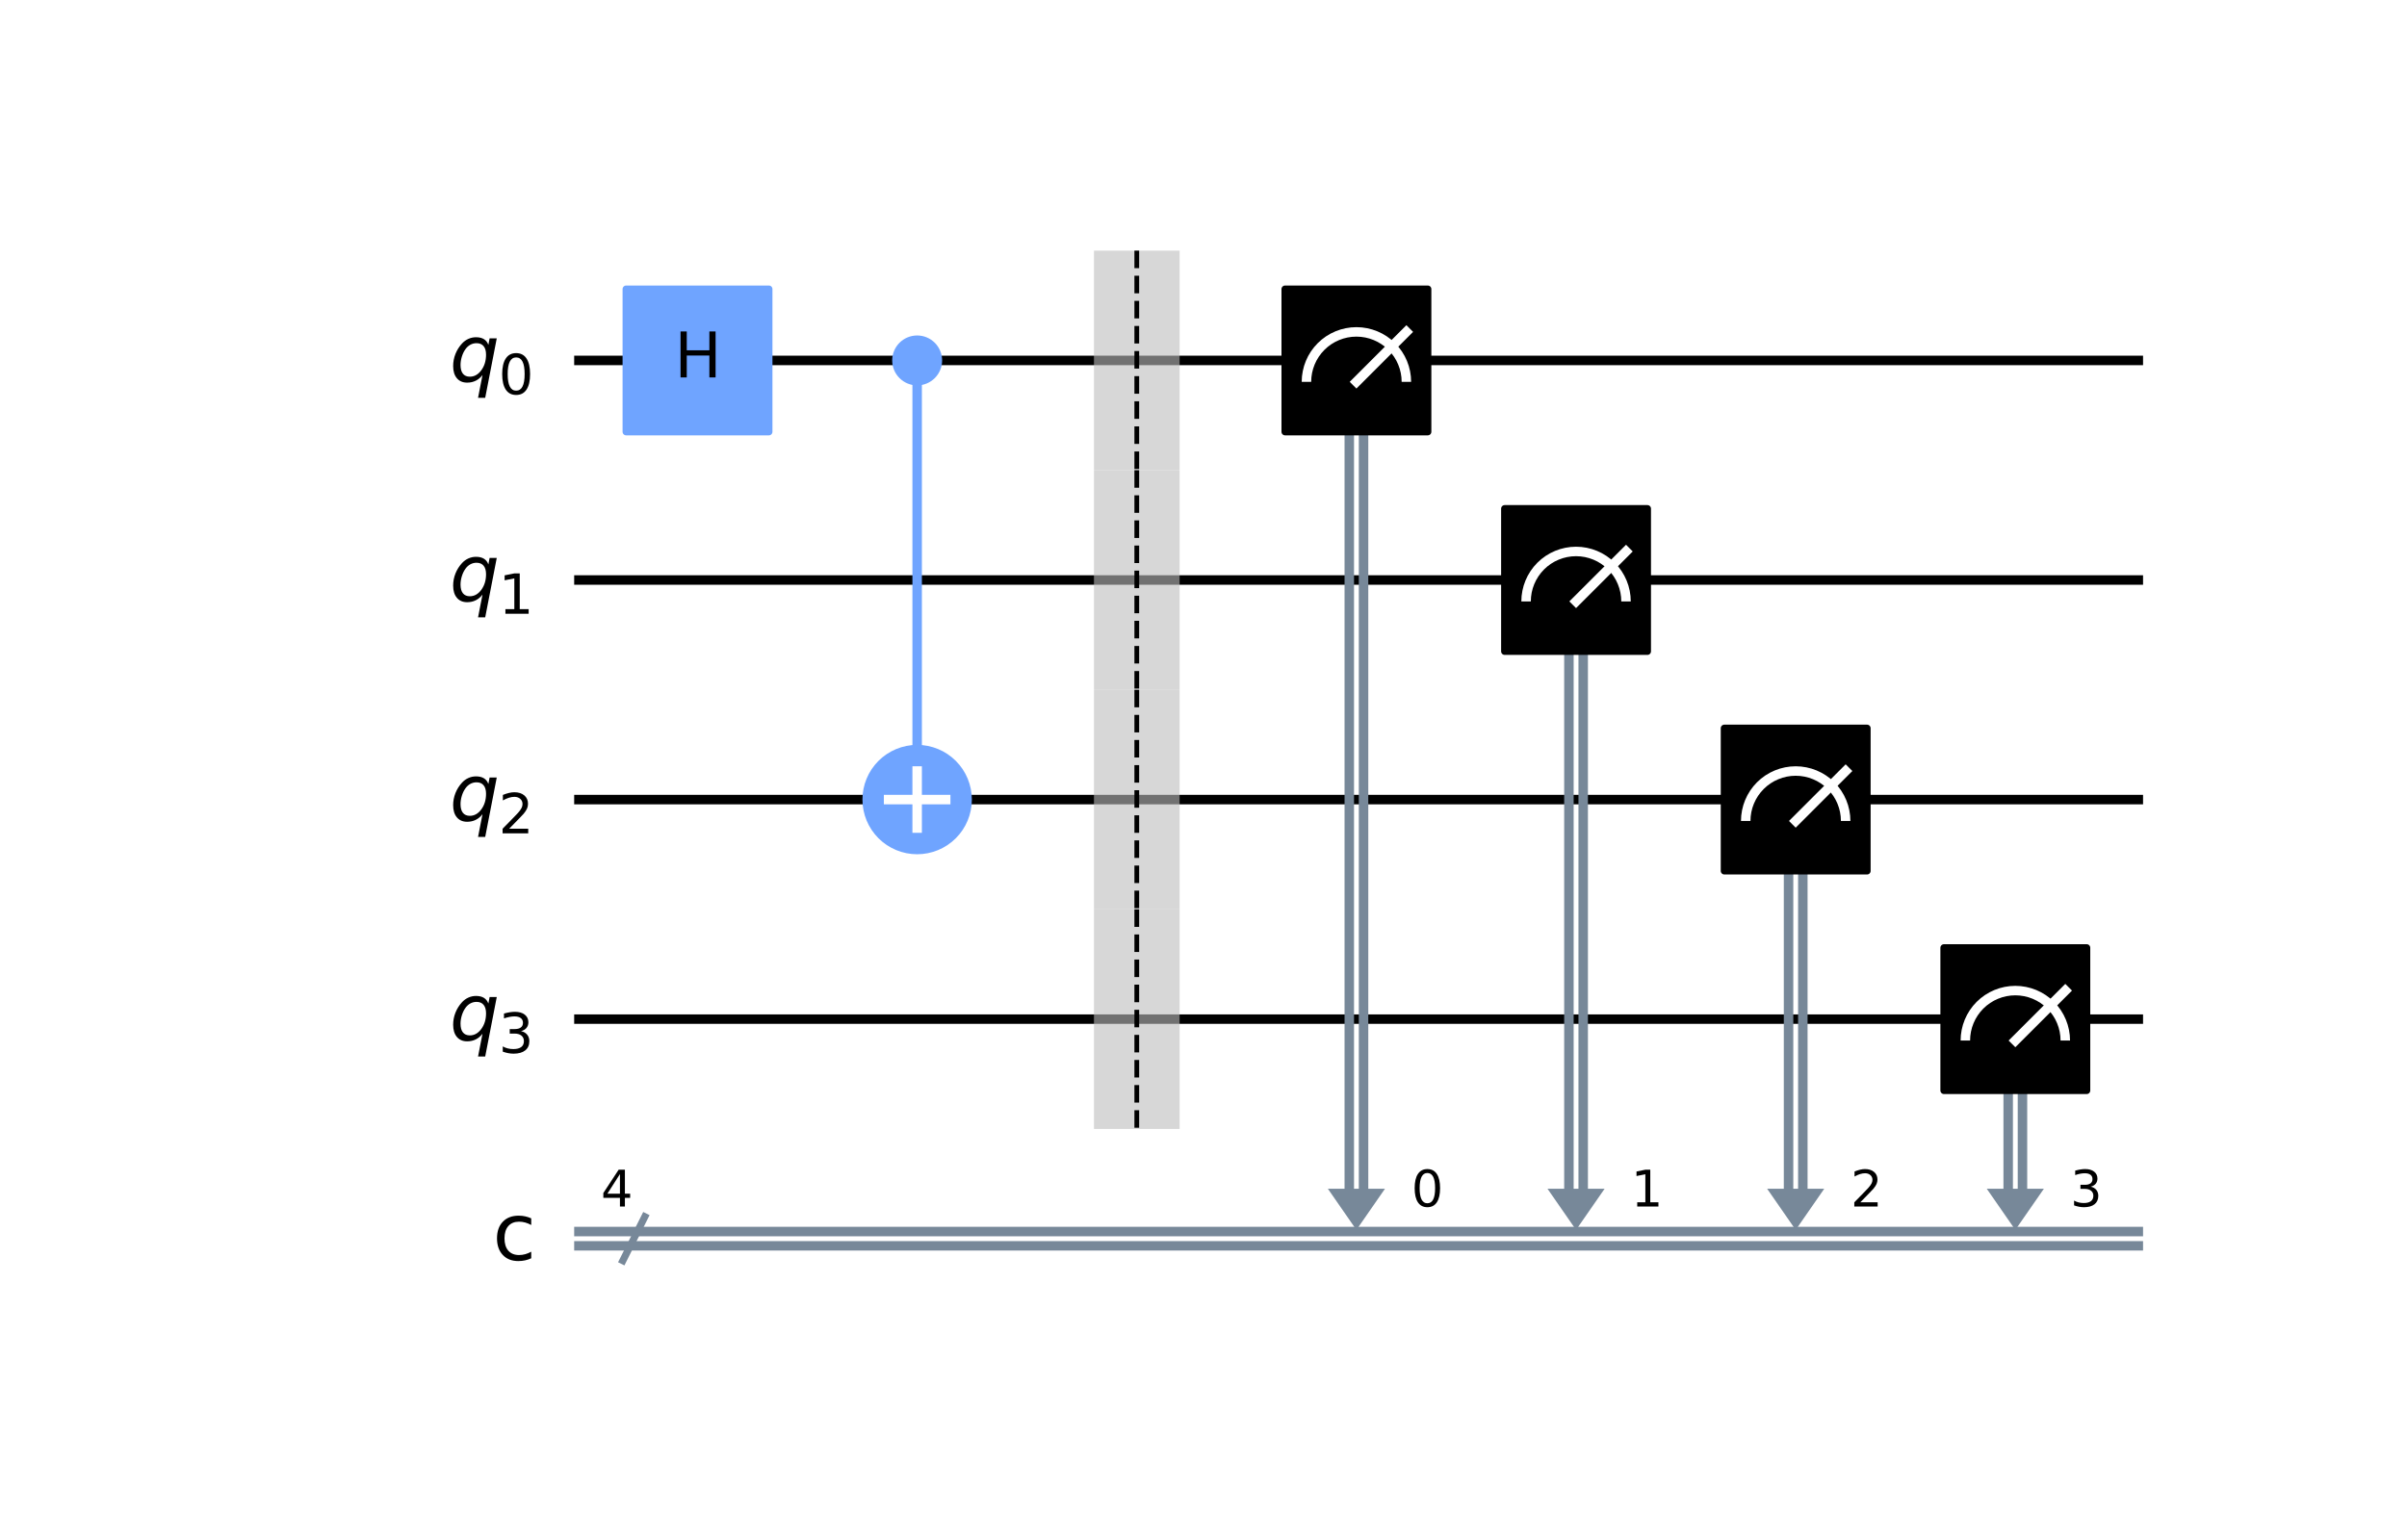 <?xml version="1.0" encoding="utf-8" standalone="no"?>
<!DOCTYPE svg PUBLIC "-//W3C//DTD SVG 1.1//EN"
  "http://www.w3.org/Graphics/SVG/1.1/DTD/svg11.dtd">
<svg xmlns:xlink="http://www.w3.org/1999/xlink" width="507.997pt" height="325.08pt" viewBox="0 0 507.997 325.08" xmlns="http://www.w3.org/2000/svg" version="1.1">
 <defs>
  <style type="text/css">*{stroke-linejoin: round; stroke-linecap: butt}</style>
 </defs>
 <g id="figure_1">
  <g id="patch_1">
   <path d="M 0 325.08 
L 507.997 325.08 
L 507.997 0 
L 0 0 
z
" style="fill: #ffffff"/>
  </g>
  <g id="axes_1">
   <g id="line2d_1">
    <path d="M 122.179 76.093 
L 451.292 76.093 
" clip-path="url(#p233eabf486)" style="fill: none; stroke: #000000; stroke-width: 2; stroke-linecap: square"/>
   </g>
   <g id="line2d_2">
    <path d="M 122.179 122.447 
L 451.292 122.447 
" clip-path="url(#p233eabf486)" style="fill: none; stroke: #000000; stroke-width: 2; stroke-linecap: square"/>
   </g>
   <g id="line2d_3">
    <path d="M 122.179 168.801 
L 451.292 168.801 
" clip-path="url(#p233eabf486)" style="fill: none; stroke: #000000; stroke-width: 2; stroke-linecap: square"/>
   </g>
   <g id="line2d_4">
    <path d="M 122.179 215.155 
L 451.292 215.155 
" clip-path="url(#p233eabf486)" style="fill: none; stroke: #000000; stroke-width: 2; stroke-linecap: square"/>
   </g>
   <g id="line2d_5">
    <path d="M 131.45 266.144 
L 136.085 256.873 
" clip-path="url(#p233eabf486)" style="fill: none; stroke: #778899; stroke-width: 1.5; stroke-linecap: square"/>
   </g>
   <g id="line2d_6">
    <path d="M 122.179 260.002 
L 451.292 260.002 
" clip-path="url(#p233eabf486)" style="fill: none; stroke: #778899; stroke-width: 2; stroke-linecap: square"/>
   </g>
   <g id="line2d_7">
    <path d="M 122.179 263.015 
L 451.292 263.015 
" clip-path="url(#p233eabf486)" style="fill: none; stroke: #778899; stroke-width: 2; stroke-linecap: square"/>
   </g>
   <g id="patch_2">
    <path d="M 280.246 250.963 
L 292.298 250.963 
L 286.272 259.655 
z
" clip-path="url(#p233eabf486)" style="fill: #778899"/>
   </g>
   <g id="patch_3">
    <path d="M 326.6 250.963 
L 338.652 250.963 
L 332.626 259.655 
z
" clip-path="url(#p233eabf486)" style="fill: #778899"/>
   </g>
   <g id="patch_4">
    <path d="M 372.954 250.963 
L 385.006 250.963 
L 378.98 259.655 
z
" clip-path="url(#p233eabf486)" style="fill: #778899"/>
   </g>
   <g id="patch_5">
    <path d="M 419.308 250.963 
L 431.36 250.963 
L 425.334 259.655 
z
" clip-path="url(#p233eabf486)" style="fill: #778899"/>
   </g>
   <g id="patch_6">
    <path d="M 117.543 52.916 
L -1041.307 52.916 
L -1041.307 331.04 
L 117.543 331.04 
z
" clip-path="url(#p233eabf486)" style="fill: #ffffff; stroke: #ffffff; stroke-width: 1.5; stroke-linejoin: miter"/>
   </g>
   <g id="line2d_8">
    <path d="M 193.564 168.801 
L 193.564 76.093 
" clip-path="url(#p233eabf486)" style="fill: none; stroke: #6fa4ff; stroke-width: 2; stroke-linecap: square"/>
   </g>
   <g id="line2d_9">
    <path d="M 287.779 76.093 
L 287.779 250.963 
" clip-path="url(#p233eabf486)" style="fill: none; stroke: #778899; stroke-width: 2; stroke-linecap: square"/>
   </g>
   <g id="line2d_10">
    <path d="M 284.766 76.093 
L 284.766 250.963 
" clip-path="url(#p233eabf486)" style="fill: none; stroke: #778899; stroke-width: 2; stroke-linecap: square"/>
   </g>
   <g id="line2d_11">
    <path d="M 334.133 122.447 
L 334.133 250.963 
" clip-path="url(#p233eabf486)" style="fill: none; stroke: #778899; stroke-width: 2; stroke-linecap: square"/>
   </g>
   <g id="line2d_12">
    <path d="M 331.12 122.447 
L 331.12 250.963 
" clip-path="url(#p233eabf486)" style="fill: none; stroke: #778899; stroke-width: 2; stroke-linecap: square"/>
   </g>
   <g id="line2d_13">
    <path d="M 380.487 168.801 
L 380.487 250.963 
" clip-path="url(#p233eabf486)" style="fill: none; stroke: #778899; stroke-width: 2; stroke-linecap: square"/>
   </g>
   <g id="line2d_14">
    <path d="M 377.474 168.801 
L 377.474 250.963 
" clip-path="url(#p233eabf486)" style="fill: none; stroke: #778899; stroke-width: 2; stroke-linecap: square"/>
   </g>
   <g id="line2d_15">
    <path d="M 426.841 215.155 
L 426.841 250.963 
" clip-path="url(#p233eabf486)" style="fill: none; stroke: #778899; stroke-width: 2; stroke-linecap: square"/>
   </g>
   <g id="line2d_16">
    <path d="M 423.828 215.155 
L 423.828 250.963 
" clip-path="url(#p233eabf486)" style="fill: none; stroke: #778899; stroke-width: 2; stroke-linecap: square"/>
   </g>
   <g id="patch_7">
    <path d="M 230.879 99.27 
L 248.957 99.27 
L 248.957 52.916 
L 230.879 52.916 
z
" clip-path="url(#p233eabf486)" style="fill: #bdbdbd; opacity: 0.6"/>
   </g>
   <g id="patch_8">
    <path d="M 230.879 145.624 
L 248.957 145.624 
L 248.957 99.27 
L 230.879 99.27 
z
" clip-path="url(#p233eabf486)" style="fill: #bdbdbd; opacity: 0.6"/>
   </g>
   <g id="patch_9">
    <path d="M 230.879 191.978 
L 248.957 191.978 
L 248.957 145.624 
L 230.879 145.624 
z
" clip-path="url(#p233eabf486)" style="fill: #bdbdbd; opacity: 0.6"/>
   </g>
   <g id="patch_10">
    <path d="M 230.879 238.332 
L 248.957 238.332 
L 248.957 191.978 
L 230.879 191.978 
z
" clip-path="url(#p233eabf486)" style="fill: #bdbdbd; opacity: 0.6"/>
   </g>
   <g id="patch_11">
    <path d="M 132.145 91.158 
L 162.275 91.158 
L 162.275 61.028 
L 132.145 61.028 
z
" clip-path="url(#p233eabf486)" style="fill: #6fa4ff; stroke: #6fa4ff; stroke-width: 1.5; stroke-linejoin: miter"/>
   </g>
   <g id="patch_12">
    <path d="M 193.564 80.612 
C 194.763 80.612 195.912 80.136 196.76 79.289 
C 197.607 78.441 198.084 77.291 198.084 76.093 
C 198.084 74.894 197.607 73.745 196.76 72.897 
C 195.912 72.049 194.763 71.573 193.564 71.573 
C 192.365 71.573 191.216 72.049 190.368 72.897 
C 189.521 73.745 189.045 74.894 189.045 76.093 
C 189.045 77.291 189.521 78.441 190.368 79.289 
C 191.216 80.136 192.365 80.612 193.564 80.612 
z
" clip-path="url(#p233eabf486)" style="fill: #6fa4ff; stroke: #6fa4ff; stroke-width: 1.5; stroke-linejoin: miter"/>
   </g>
   <g id="patch_13">
    <path d="M 193.564 179.346 
C 196.361 179.346 199.043 178.235 201.021 176.258 
C 202.998 174.28 204.11 171.598 204.11 168.801 
C 204.11 166.004 202.998 163.322 201.021 161.344 
C 199.043 159.366 196.361 158.255 193.564 158.255 
C 190.767 158.255 188.085 159.366 186.107 161.344 
C 184.13 163.322 183.018 166.004 183.018 168.801 
C 183.018 171.598 184.13 174.28 186.107 176.258 
C 188.085 178.235 190.767 179.346 193.564 179.346 
z
" clip-path="url(#p233eabf486)" style="fill: #6fa4ff; stroke: #6fa4ff; stroke-width: 2; stroke-linejoin: miter"/>
   </g>
   <g id="patch_14">
    <path d="M 271.207 91.158 
L 301.337 91.158 
L 301.337 61.028 
L 271.207 61.028 
z
" clip-path="url(#p233eabf486)" style="stroke: #000000; stroke-width: 1.5; stroke-linejoin: miter"/>
   </g>
   <g id="patch_15">
    <path d="M 296.818 80.612 
C 296.818 77.817 295.706 75.132 293.729 73.155 
C 291.752 71.179 289.068 70.067 286.272 70.067 
C 283.476 70.067 280.792 71.179 278.815 73.155 
C 276.838 75.132 275.726 77.817 275.726 80.612 
" clip-path="url(#p233eabf486)" style="fill: none; stroke: #ffffff; stroke-width: 2; stroke-linejoin: miter"/>
   </g>
   <g id="line2d_17">
    <path d="M 286.272 80.612 
L 296.818 70.067 
" clip-path="url(#p233eabf486)" style="fill: none; stroke: #ffffff; stroke-width: 2; stroke-linecap: square"/>
   </g>
   <g id="patch_16">
    <path d="M 317.561 137.512 
L 347.691 137.512 
L 347.691 107.382 
L 317.561 107.382 
z
" clip-path="url(#p233eabf486)" style="stroke: #000000; stroke-width: 1.5; stroke-linejoin: miter"/>
   </g>
   <g id="patch_17">
    <path d="M 343.172 126.966 
C 343.172 124.171 342.06 121.486 340.083 119.509 
C 338.106 117.533 335.422 116.421 332.626 116.421 
C 329.83 116.421 327.146 117.533 325.169 119.509 
C 323.192 121.486 322.08 124.171 322.08 126.966 
" clip-path="url(#p233eabf486)" style="fill: none; stroke: #ffffff; stroke-width: 2; stroke-linejoin: miter"/>
   </g>
   <g id="line2d_18">
    <path d="M 332.626 126.966 
L 343.172 116.421 
" clip-path="url(#p233eabf486)" style="fill: none; stroke: #ffffff; stroke-width: 2; stroke-linecap: square"/>
   </g>
   <g id="patch_18">
    <path d="M 363.915 183.866 
L 394.045 183.866 
L 394.045 153.736 
L 363.915 153.736 
z
" clip-path="url(#p233eabf486)" style="stroke: #000000; stroke-width: 1.5; stroke-linejoin: miter"/>
   </g>
   <g id="patch_19">
    <path d="M 389.526 173.32 
C 389.526 170.525 388.414 167.84 386.437 165.863 
C 384.46 163.887 381.776 162.775 378.98 162.775 
C 376.184 162.775 373.5 163.887 371.523 165.863 
C 369.546 167.84 368.434 170.525 368.434 173.32 
" clip-path="url(#p233eabf486)" style="fill: none; stroke: #ffffff; stroke-width: 2; stroke-linejoin: miter"/>
   </g>
   <g id="line2d_19">
    <path d="M 378.98 173.32 
L 389.526 162.775 
" clip-path="url(#p233eabf486)" style="fill: none; stroke: #ffffff; stroke-width: 2; stroke-linecap: square"/>
   </g>
   <g id="patch_20">
    <path d="M 410.269 230.22 
L 440.399 230.22 
L 440.399 200.09 
L 410.269 200.09 
z
" clip-path="url(#p233eabf486)" style="stroke: #000000; stroke-width: 1.5; stroke-linejoin: miter"/>
   </g>
   <g id="patch_21">
    <path d="M 435.88 219.674 
C 435.88 216.879 434.768 214.194 432.791 212.217 
C 430.814 210.241 428.13 209.129 425.334 209.129 
C 422.538 209.129 419.854 210.241 417.877 212.217 
C 415.9 214.194 414.788 216.879 414.788 219.674 
" clip-path="url(#p233eabf486)" style="fill: none; stroke: #ffffff; stroke-width: 2; stroke-linejoin: miter"/>
   </g>
   <g id="line2d_20">
    <path d="M 425.334 219.674 
L 435.88 209.129 
" clip-path="url(#p233eabf486)" style="fill: none; stroke: #ffffff; stroke-width: 2; stroke-linecap: square"/>
   </g>
   <g id="line2d_21">
    <path d="M 193.564 174.827 
L 193.564 162.775 
" clip-path="url(#p233eabf486)" style="fill: none; stroke: #ffffff; stroke-width: 2; stroke-linecap: square"/>
   </g>
   <g id="line2d_22">
    <path d="M 187.538 168.801 
L 199.59 168.801 
" clip-path="url(#p233eabf486)" style="fill: none; stroke: #ffffff; stroke-width: 2; stroke-linecap: square"/>
   </g>
   <g id="text_1">
    <g clip-path="url(#p233eabf486)">
     <!-- ${q}_{0}$ -->
     <g transform="translate(94.871 80.544) scale(0.163 -0.163)">
      <defs>
       <path id="DejaVuSans-Oblique-71" d="M 2669 525 
Q 2438 222 2123 65 
Q 1809 -91 1428 -91 
Q 897 -91 595 267 
Q 294 625 294 1253 
Q 294 1759 480 2231 
Q 666 2703 1013 3078 
Q 1238 3322 1530 3453 
Q 1822 3584 2144 3584 
Q 2531 3584 2781 3431 
Q 3031 3278 3144 2969 
L 3244 3494 
L 3822 3494 
L 2888 -1319 
L 2309 -1319 
L 2669 525 
z
M 891 1338 
Q 891 875 1084 633 
Q 1278 391 1644 391 
Q 2188 391 2572 911 
Q 2956 1431 2956 2175 
Q 2956 2625 2757 2864 
Q 2559 3103 2188 3103 
Q 1916 3103 1684 2976 
Q 1453 2850 1281 2606 
Q 1100 2350 995 2006 
Q 891 1663 891 1338 
z
" transform="scale(0.016)"/>
       <path id="DejaVuSans-30" d="M 2034 4250 
Q 1547 4250 1301 3770 
Q 1056 3291 1056 2328 
Q 1056 1369 1301 889 
Q 1547 409 2034 409 
Q 2525 409 2770 889 
Q 3016 1369 3016 2328 
Q 3016 3291 2770 3770 
Q 2525 4250 2034 4250 
z
M 2034 4750 
Q 2819 4750 3233 4129 
Q 3647 3509 3647 2328 
Q 3647 1150 3233 529 
Q 2819 -91 2034 -91 
Q 1250 -91 836 529 
Q 422 1150 422 2328 
Q 422 3509 836 4129 
Q 1250 4750 2034 4750 
z
" transform="scale(0.016)"/>
      </defs>
      <use xlink:href="#DejaVuSans-Oblique-71"/>
      <use xlink:href="#DejaVuSans-30" transform="translate(63.477 -16.406) scale(0.7)"/>
     </g>
    </g>
   </g>
   <g id="text_2">
    <g clip-path="url(#p233eabf486)">
     <!-- ${q}_{1}$ -->
     <g transform="translate(94.871 126.898) scale(0.163 -0.163)">
      <defs>
       <path id="DejaVuSans-31" d="M 794 531 
L 1825 531 
L 1825 4091 
L 703 3866 
L 703 4441 
L 1819 4666 
L 2450 4666 
L 2450 531 
L 3481 531 
L 3481 0 
L 794 0 
L 794 531 
z
" transform="scale(0.016)"/>
      </defs>
      <use xlink:href="#DejaVuSans-Oblique-71"/>
      <use xlink:href="#DejaVuSans-31" transform="translate(63.477 -16.406) scale(0.7)"/>
     </g>
    </g>
   </g>
   <g id="text_3">
    <g clip-path="url(#p233eabf486)">
     <!-- ${q}_{2}$ -->
     <g transform="translate(94.871 173.252) scale(0.163 -0.163)">
      <defs>
       <path id="DejaVuSans-32" d="M 1228 531 
L 3431 531 
L 3431 0 
L 469 0 
L 469 531 
Q 828 903 1448 1529 
Q 2069 2156 2228 2338 
Q 2531 2678 2651 2914 
Q 2772 3150 2772 3378 
Q 2772 3750 2511 3984 
Q 2250 4219 1831 4219 
Q 1534 4219 1204 4116 
Q 875 4013 500 3803 
L 500 4441 
Q 881 4594 1212 4672 
Q 1544 4750 1819 4750 
Q 2544 4750 2975 4387 
Q 3406 4025 3406 3419 
Q 3406 3131 3298 2873 
Q 3191 2616 2906 2266 
Q 2828 2175 2409 1742 
Q 1991 1309 1228 531 
z
" transform="scale(0.016)"/>
      </defs>
      <use xlink:href="#DejaVuSans-Oblique-71"/>
      <use xlink:href="#DejaVuSans-32" transform="translate(63.477 -16.406) scale(0.7)"/>
     </g>
    </g>
   </g>
   <g id="text_4">
    <g clip-path="url(#p233eabf486)">
     <!-- ${q}_{3}$ -->
     <g transform="translate(94.871 219.606) scale(0.163 -0.163)">
      <defs>
       <path id="DejaVuSans-33" d="M 2597 2516 
Q 3050 2419 3304 2112 
Q 3559 1806 3559 1356 
Q 3559 666 3084 287 
Q 2609 -91 1734 -91 
Q 1441 -91 1130 -33 
Q 819 25 488 141 
L 488 750 
Q 750 597 1062 519 
Q 1375 441 1716 441 
Q 2309 441 2620 675 
Q 2931 909 2931 1356 
Q 2931 1769 2642 2001 
Q 2353 2234 1838 2234 
L 1294 2234 
L 1294 2753 
L 1863 2753 
Q 2328 2753 2575 2939 
Q 2822 3125 2822 3475 
Q 2822 3834 2567 4026 
Q 2313 4219 1838 4219 
Q 1578 4219 1281 4162 
Q 984 4106 628 3988 
L 628 4550 
Q 988 4650 1302 4700 
Q 1616 4750 1894 4750 
Q 2613 4750 3031 4423 
Q 3450 4097 3450 3541 
Q 3450 3153 3228 2886 
Q 3006 2619 2597 2516 
z
" transform="scale(0.016)"/>
      </defs>
      <use xlink:href="#DejaVuSans-Oblique-71"/>
      <use xlink:href="#DejaVuSans-33" transform="translate(63.477 -16.406) scale(0.7)"/>
     </g>
    </g>
   </g>
   <g id="text_5">
    <g clip-path="url(#p233eabf486)">
     <!-- 4 -->
     <g transform="translate(126.814 254.711) scale(0.104 -0.104)">
      <defs>
       <path id="DejaVuSans-34" d="M 2419 4116 
L 825 1625 
L 2419 1625 
L 2419 4116 
z
M 2253 4666 
L 3047 4666 
L 3047 1625 
L 3713 1625 
L 3713 1100 
L 3047 1100 
L 3047 0 
L 2419 0 
L 2419 1100 
L 313 1100 
L 313 1709 
L 2253 4666 
z
" transform="scale(0.016)"/>
      </defs>
      <use xlink:href="#DejaVuSans-34"/>
     </g>
    </g>
   </g>
   <g id="text_6">
    <g clip-path="url(#p233eabf486)">
     <!-- c -->
     <g transform="translate(103.973 265.993) scale(0.163 -0.163)">
      <defs>
       <path id="DejaVuSans-63" d="M 3122 3366 
L 3122 2828 
Q 2878 2963 2633 3030 
Q 2388 3097 2138 3097 
Q 1578 3097 1268 2742 
Q 959 2388 959 1747 
Q 959 1106 1268 751 
Q 1578 397 2138 397 
Q 2388 397 2633 464 
Q 2878 531 3122 666 
L 3122 134 
Q 2881 22 2623 -34 
Q 2366 -91 2075 -91 
Q 1284 -91 818 406 
Q 353 903 353 1747 
Q 353 2603 823 3093 
Q 1294 3584 2113 3584 
Q 2378 3584 2631 3529 
Q 2884 3475 3122 3366 
z
" transform="scale(0.016)"/>
      </defs>
      <use xlink:href="#DejaVuSans-63"/>
     </g>
    </g>
   </g>
   <g id="text_7">
    <g clip-path="url(#p233eabf486)">
     <!-- H -->
     <g transform="translate(142.322 79.68) scale(0.13 -0.13)">
      <defs>
       <path id="DejaVuSans-48" d="M 628 4666 
L 1259 4666 
L 1259 2753 
L 3553 2753 
L 3553 4666 
L 4184 4666 
L 4184 0 
L 3553 0 
L 3553 2222 
L 1259 2222 
L 1259 0 
L 628 0 
L 628 4666 
z
" transform="scale(0.016)"/>
      </defs>
      <use xlink:href="#DejaVuSans-48"/>
     </g>
    </g>
   </g>
   <g id="line2d_23">
    <path d="M 239.918 52.916 
L 239.918 99.27 
" clip-path="url(#p233eabf486)" style="fill: none; stroke-dasharray: 3.7,1.6; stroke-dashoffset: 0; stroke: #000000"/>
   </g>
   <g id="line2d_24">
    <path d="M 239.918 99.27 
L 239.918 145.624 
" clip-path="url(#p233eabf486)" style="fill: none; stroke-dasharray: 3.7,1.6; stroke-dashoffset: 0; stroke: #000000"/>
   </g>
   <g id="line2d_25">
    <path d="M 239.918 145.624 
L 239.918 191.978 
" clip-path="url(#p233eabf486)" style="fill: none; stroke-dasharray: 3.7,1.6; stroke-dashoffset: 0; stroke: #000000"/>
   </g>
   <g id="line2d_26">
    <path d="M 239.918 191.978 
L 239.918 238.332 
" clip-path="url(#p233eabf486)" style="fill: none; stroke-dasharray: 3.7,1.6; stroke-dashoffset: 0; stroke: #000000"/>
   </g>
   <g id="text_8">
    <g clip-path="url(#p233eabf486)">
     <!-- 0 -->
     <g transform="translate(297.861 254.711) scale(0.104 -0.104)">
      <use xlink:href="#DejaVuSans-30"/>
     </g>
    </g>
   </g>
   <g id="text_9">
    <g clip-path="url(#p233eabf486)">
     <!-- 1 -->
     <g transform="translate(344.215 254.711) scale(0.104 -0.104)">
      <use xlink:href="#DejaVuSans-31"/>
     </g>
    </g>
   </g>
   <g id="text_10">
    <g clip-path="url(#p233eabf486)">
     <!-- 2 -->
     <g transform="translate(390.569 254.711) scale(0.104 -0.104)">
      <use xlink:href="#DejaVuSans-32"/>
     </g>
    </g>
   </g>
   <g id="text_11">
    <g clip-path="url(#p233eabf486)">
     <!-- 3 -->
     <g transform="translate(436.923 254.711) scale(0.104 -0.104)">
      <use xlink:href="#DejaVuSans-33"/>
     </g>
    </g>
   </g>
  </g>
 </g>
 <defs>
  <clipPath id="p233eabf486">
   <rect x="64.77" y="39.01" width="391.158" height="250.312"/>
  </clipPath>
 </defs>
</svg>

